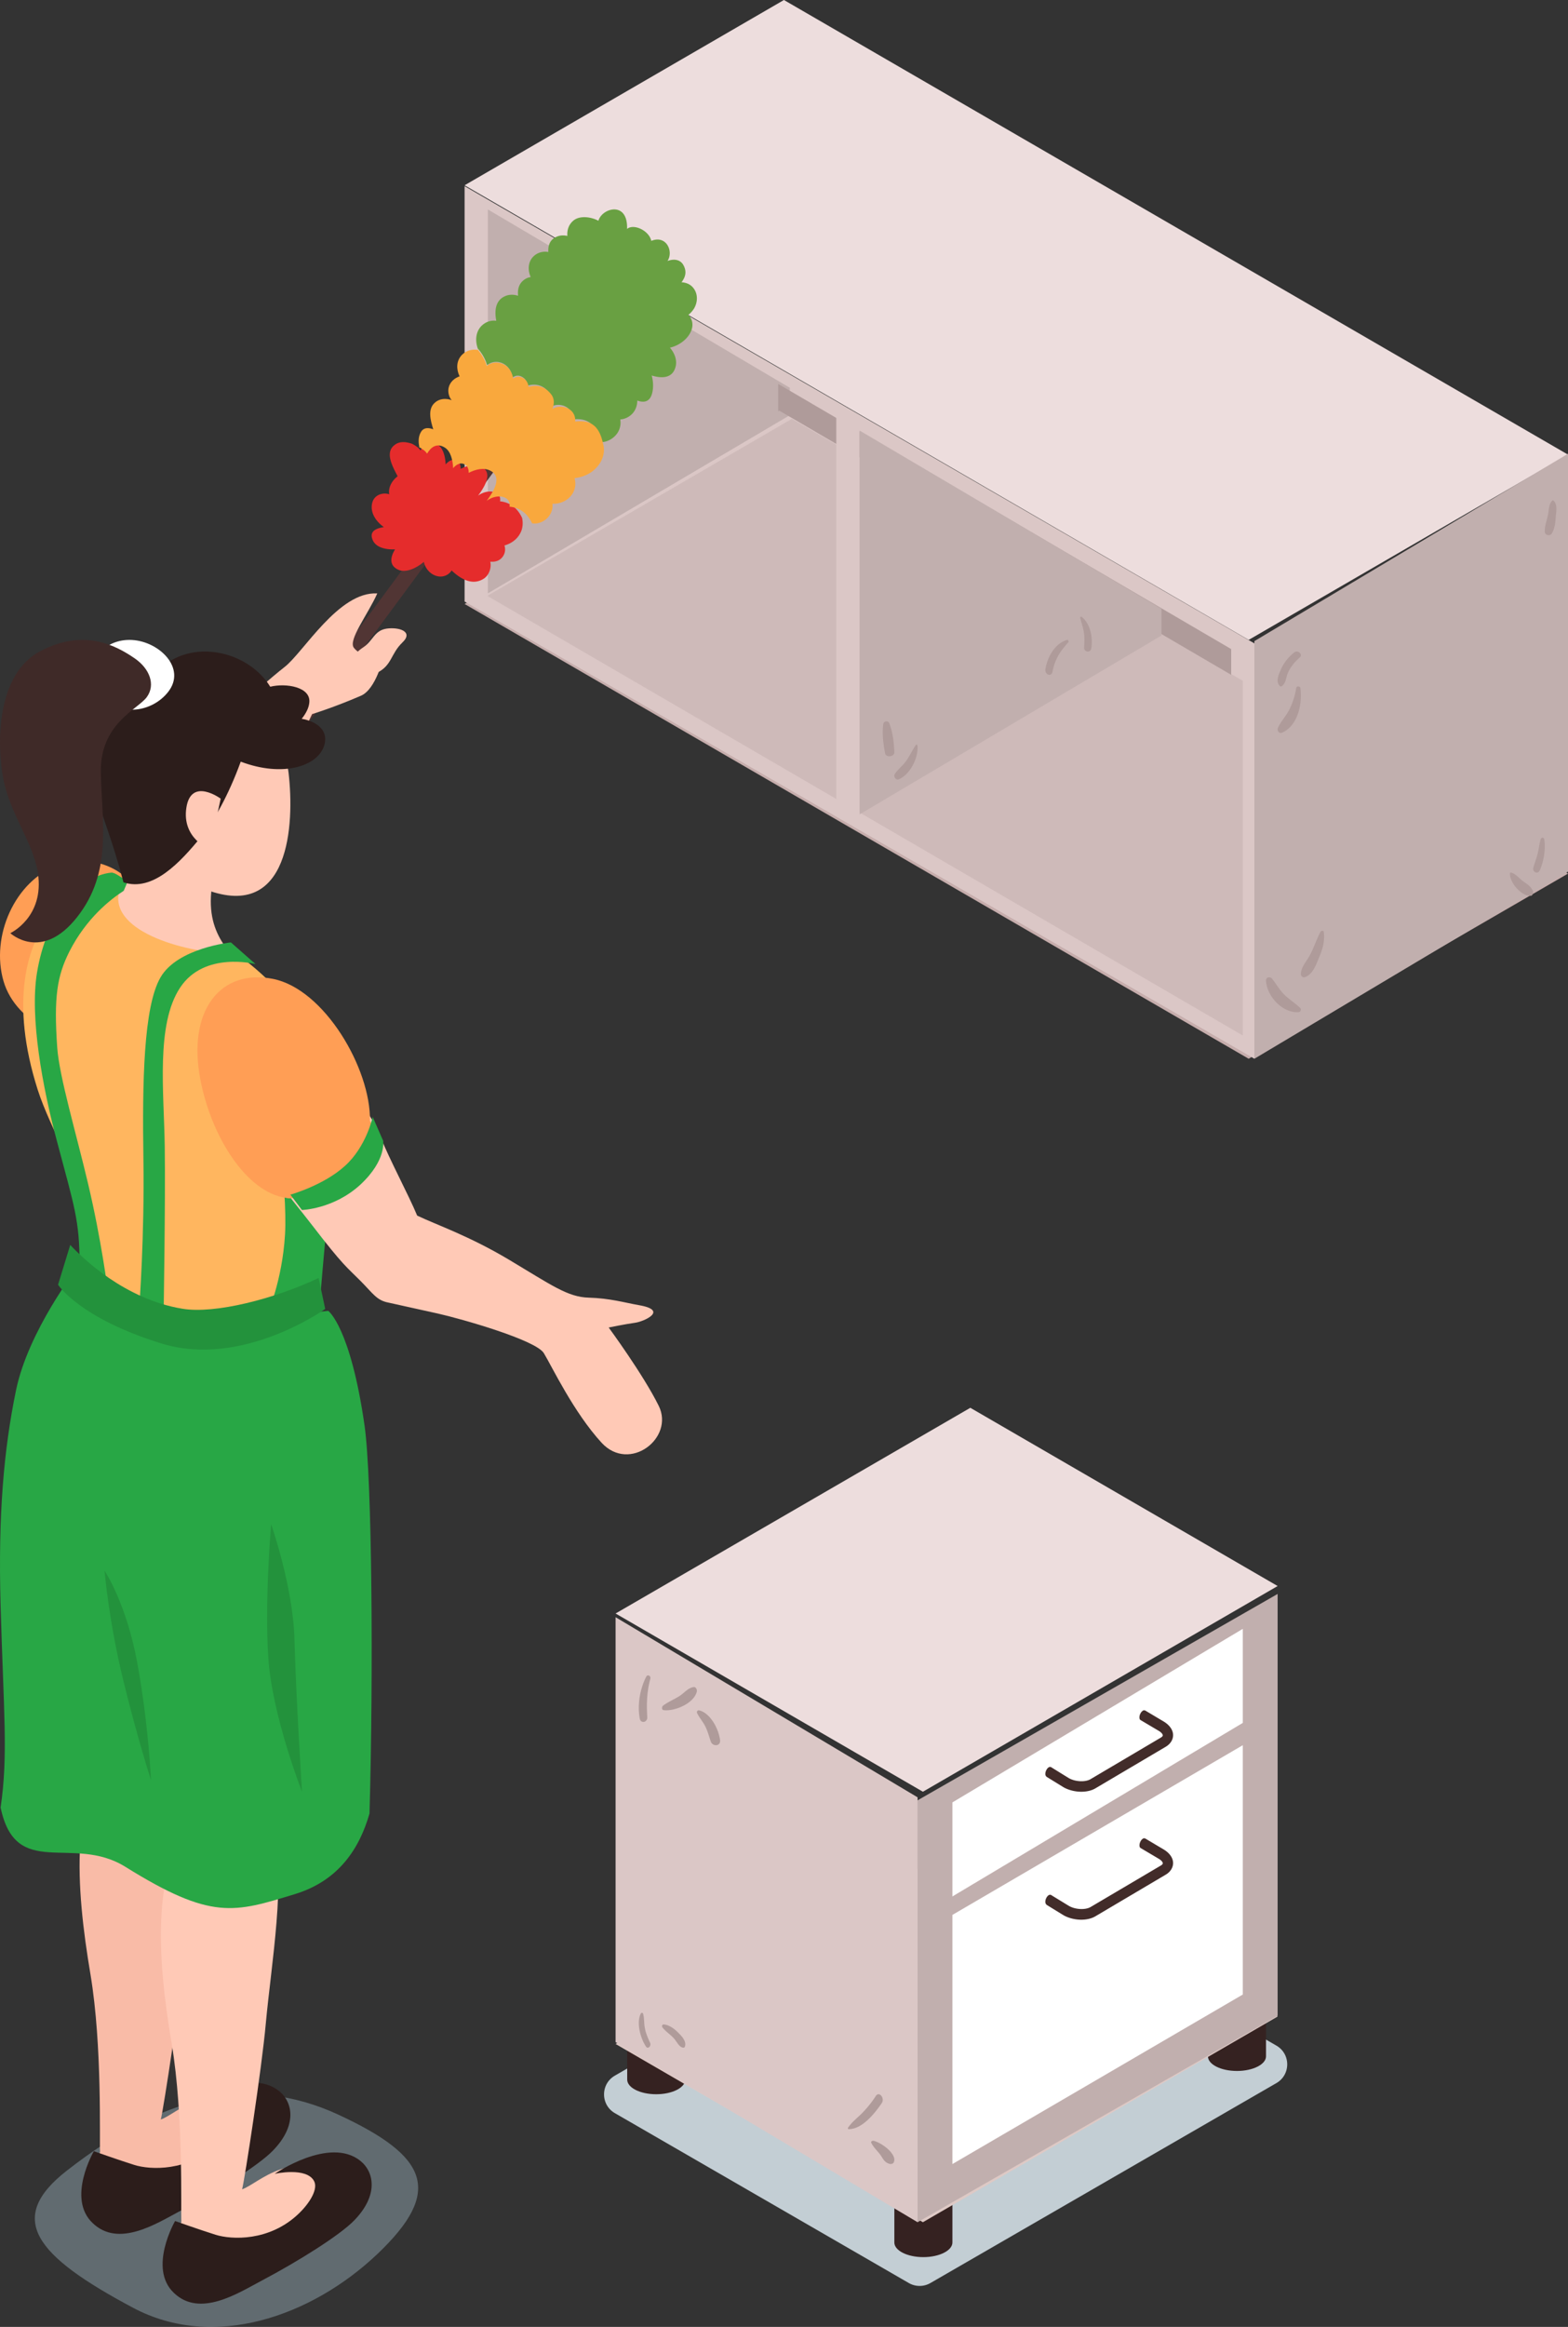 <svg width="290" height="430" fill="none" xmlns="http://www.w3.org/2000/svg"><rect width="100%" height="100%" fill="#333333" stroke="none"/><path opacity=".5" d="M12.392 401.093c-11.42 8.882-5.873 15.742 12.18 25.346 14.935 7.98 33.06 1.625 45.241-9.929 12.18-11.59 9.425-18.017-7.25-25.744-16.675-7.691-32.698-3.286-50.171 10.327z" fill="#90A4AF"/><path d="M85.927 34.238l145.012 84.012L290 84.012 144.988 0 85.927 34.238z" fill="#EDDDDD"/><path d="M85.926 111.612l145.012 84.038L290 161.438 144.988 77.4l-59.062 34.212z" fill="#C6ADAC"/><path d="M85.926 34.4v76.756L232 195.65v-76.756L85.926 34.4z" fill="#DBC7C6"/><path opacity=".3" d="M229.852 191.35v-65.539L146.459 77.4l-56.236 32.658v.111l139.629 81.181z" fill="#AF9B9A"/><path d="M290 83.85l-58 34.623v77.177l58-34.586V83.85zM90.223 38.7v70.95l55.851-32.92v-5.073L90.223 38.7z" fill="#C1AFAE"/><path d="M227.703 124.7v-4.757L143.926 70.95v5.057l.222-.113 83.555 48.806z" fill="#AF9B9A"/><path d="M214.815 112.498L158.963 79.55v70.95l55.852-33.06v-4.942z" fill="#C1AFAE"/><path d="M158.963 150.5l-4.296-2.338V75.25l4.296 2.338V150.5z" fill="#DBC7C6"/><path d="M285.603 155.091c-.083-.42-.553-.355-.663 0-.249.872-.332 1.777-.553 2.649-.221.904-.552 1.712-.801 2.584-.221.807.801 1.292 1.16.581.746-1.582 1.161-4.037.857-5.814zm-2.118 9.504c-.423-.939-1.171-1.265-1.853-1.795-.683-.53-1.366-1.387-2.179-1.55-.097 0-.195.041-.195.204.033 1.958 2.439 4.323 3.934 4.079.325-.123.455-.653.293-.938zm-44.116-44.036c-1.13.9-1.986 1.999-2.534 3.299-.377.866-.925 2.132-.137 2.898.103.1.274.134.377.034.753-.533.753-1.5 1.061-2.299.479-1.166 1.267-2.133 2.226-2.966.684-.566-.309-1.499-.993-.966zm1.131 6.599c-.037-.411-.733-.411-.769 0a13.796 13.796 0 01-1.282 3.999c-.623 1.196-1.539 2.131-2.088 3.327-.22.448.146 1.121.696.934 2.967-1.233 3.846-5.344 3.443-8.26zm-.033 59.105c-.856-.821-1.875-1.478-2.772-2.299-.979-.904-1.59-2.054-2.406-3.08-.326-.452-1.142-.37-1.142.287.123 2.916 3.018 6.037 5.994 5.873.367 0 .612-.493.326-.781zm4.359-14.046c-.038-.275-.416-.275-.567-.078-.756 1.373-1.21 2.864-1.928 4.237-.605 1.177-1.701 2.276-1.739 3.649 0 .354.378.668.718.55 1.474-.471 2.117-2.315 2.646-3.649.681-1.531 1.097-3.061.87-4.709zm42.454-79.743c-.035-.032-.103-.032-.137 0-.719.61-.651 1.67-.822 2.538-.205 1.092-.65 2.153-.616 3.245 0 .642.958.9 1.301.321.616-.996.684-2.28.753-3.405.102-.9.274-2.056-.479-2.699zm-122.83 41.152c-.199-.518-.996-.38-1.076.138-.279 1.758 0 3.689.319 5.448.159.828 1.754.655 1.714-.207-.08-1.793-.279-3.724-.957-5.379zm5.234 4.162c-.032-.194-.219-.258-.313-.097-.626.903-1.095 1.934-1.721 2.836-.625.935-1.564 1.58-2.158 2.514-.282.452.187 1.193.719.967 2.065-.805 3.692-3.964 3.473-6.22zm30.338-23.807c-.12-.101-.27.068-.24.204.21.849.51 1.664.659 2.547.18 1.019.12 1.936.06 2.921-.06.849 1.169 1.052 1.319.203.36-2.003-.18-4.686-1.798-5.875zm-2.67 4.28c-2.097.564-3.63 2.971-4.006 5.415-.156 1.016 1.127 1.467 1.315.452.438-2.332 1.47-3.836 2.91-5.416.156-.188-.031-.526-.219-.451z" fill="#AF9B9A"/><path d="M41.385 152.37c-.618-.476-.764-1.355-.29-1.977l48.737-65.967c.474-.622 1.347-.769 1.966-.293.619.476.764 1.355.291 1.977l-48.738 65.967c-.473.622-1.347.768-1.966.293z" fill="#513534"/><path d="M92.483 92.64c.332-1.805-2.109-2.455-4.069-1.047 1.22-1.625 2.81-4.224.629-5.343-1.184-.578-2.59-.253-3.847.397 0-.686-.185-1.3-.814-1.552-.74-.325-1.405.108-1.96.722-.074-1.48-.444-2.996-1.48-3.646-1.405-.903-2.514-.072-3.18 1.083-.26-.47-.888-.903-1.59-1.264-1.147-.36-2.294-.505-3.255.29-1.776 1.407-.26 4.006.628 5.739-1.072.794-1.775 2.094-1.553 3.321-1.22-.397-2.7.108-3.107 1.444-.555 1.841.629 3.574 2.108 4.62-1.368.217-2.7.723-2.108 2.275.555 1.516 2.478 1.913 4.18 1.841-.851 1.372-1.184 2.996.665 3.79 1.369.578 3.292-.324 4.66-1.48.296 1.372 1.406 2.563 2.886 2.708a2.453 2.453 0 002.256-1.119c1.664 1.588 3.883 2.888 5.992 1.48.961-.65 1.405-2.058 1.146-3.105.85.072 1.701-.108 2.293-.902a2.27 2.27 0 00.333-2.094c1.406-.397 2.59-1.3 3.144-2.743.259-.723.296-1.589.111-2.383-.37-.722-1.368-2.744-4.069-3.032z" fill="#E52C2C"/><path d="M69.776 109.661c-1.686 3.828-5.49 8.66-4.306 10.073 1.938 2.342 5.418 1.747 5.418 1.747s-1.327 5.91-4.162 7.1c-5.095 2.193-9.007 3.382-9.007 3.382s-14.747 31.67-24.687 35.387c-4.126 1.561-7.14-2.416-7.248-5.65-.394-12.155 16.255-30.108 26.84-38.435 3.48-2.676 10.011-14.013 17.152-13.604z" fill="#FFC9B6"/><path d="M64.444 122.833s.802-1.956 2.697-3.183c1.896-1.227 2.042-3.116 4.338-3.481 2.296-.332 5.103.53 2.916 2.586-2.15 2.089-1.895 4.177-4.593 5.537-2.697 1.458-5.358-1.459-5.358-1.459z" fill="#FFC9B6"/><path d="M13.399 271.845c-15.823-16.66-.742-34.239 6.854-39.645 4.04 4.928 28.013 14.711 28.161 15.299 2.89 12.246.26 25.044-3.409 36.886-2.26 7.392-4.224 19.859-9.522 40.086 2.445 10.04-.334 25.302-1.371 36.666-.704 7.944-3.891 28.759-4.373 30.524 1.445-.441 3.854-2.574 7.115-3.677 3.038-1.03 6.929-1.104 8.67-.442 5.41 2.133 6.966 4.082 5.521 7.539-2.149 5.075-8.967 6.694-13.784 7.723-7.3 1.508-11.412 13.019-19.194 5.075-2-2.059-.222-7.428.445-10.26-.148-1.986.445-19.455-1.779-32.768-2.705-16.034-4.113-34.018 5.336-43.432-10.634-26.81-10.264-41.373-8.67-49.574z" fill="#F9BBA7"/><path d="M17.36 397.527s4.556 1.619 7.482 2.538c2.926.92 9.964 1.288 15.371-3.899 2.112-2.024 3.593-4.562 2.852-5.997-1.37-2.723-7.296-1.361-7.296-1.361s10.149-6.99 15.853-2.392c2.63 2.134 3.296 6.439-1.148 11-2.63 2.723-10.372 7.579-17.076 11.111-4.37 2.318-11.445 6.916-16.26 2.281-4.853-4.562.222-13.281.222-13.281z" fill="#2C1D1B"/><path d="M28.436 284.745c-15.822-16.66-.741-34.239 6.855-39.645 4.039 4.928 28.012 14.711 28.16 15.299 2.89 12.247.26 25.045-3.408 36.887-2.26 7.392-4.224 19.859-9.523 40.086 2.445 10.039-.334 25.302-1.371 36.665-.704 7.944-3.89 28.759-4.373 30.525 1.445-.442 3.854-2.575 7.115-3.678 3.038-1.03 6.929-1.103 8.67-.441 5.41 2.133 6.967 4.082 5.521 7.539-2.149 5.075-8.967 6.693-13.784 7.723-7.3 1.508-11.412 13.018-19.194 5.075-2-2.06-.222-7.429.445-10.261-.148-1.986.445-19.454-1.779-32.767-2.704-16.035-4.113-34.018 5.336-43.433-10.634-26.846-10.227-41.373-8.67-49.574z" fill="#FFC9B6"/><path d="M32.38 410.427s4.559 1.619 7.486 2.538c2.928.92 9.968 1.288 15.378-3.899 2.112-2.024 3.595-4.562 2.854-5.997-1.371-2.686-7.3-1.361-7.3-1.361s10.153-6.991 15.86-2.392c2.63 2.134 3.297 6.439-1.15 11.001-2.63 2.722-10.375 7.578-17.082 11.11-4.373 2.318-11.45 6.917-16.267 2.281-4.818-4.562.222-13.281.222-13.281z" fill="#2C1D1B"/><path d="M10.726 159.856c6.887-2.522 15.297 1.484 15.66 8.754 3.805 6.603.072 16.285-5.873 20.699-6.924 5.119-17.581-.074-19.865-8.012-2.392-8.235 2.03-18.473 10.078-21.441z" fill="#FF9E55"/><path d="M27.235 179.676c6.252 1.962 11.87.339 17.876-.642-3.722-4.226-8.464-8.338-4.811-19.959-4.741-1.396-9.026-3.396-13.205-6.188-.843-.566-2.177-.076-2.353 1.019-.948 5.282-2.142 11.432-5.338 14.035.035 1.887-.07 1.51-.07 3.358v4.113c2.001 2.264 5.022 3.396 7.901 4.264z" fill="#FFC9B6"/><path d="M23.84 140.572c.789-7.067 6.764-16.429 14.92-15.846 8.305.619 13.98 12.567 14.618 18.14 1.09 9.471.226 27.32-15.183 21.565-11.988-4.444-15.52-13.332-14.356-23.859z" fill="#FFC9B6"/><path d="M6.966 201.355c-5.175-16.223-2.004-26.989 2.552-32.298 1.895-2.175 7.581-8.554 12.466-4.13-1.568 7.374 12.757 11.357 21.87 11.357 6.925 5.235 10.133 9.143 14.106 16.222 4.191 7.485 7.69 13.642-1.24 19.099 2.734 8.185-3.062 18.104-.692 39.083-8.347 6.71-24.385 6.636-33.242 1.18-6.926-4.24-10.607-8.997-10.243-14.122 2.297-4.977 3.244-6.01 2.99-12.204-.329-7.779-6.197-16.739-8.567-24.187z" fill="#FFB65F"/><path d="M54.658 191.35c1.227.187 7.295 12.395 7.602 17 .307 4.606-1.398 13.743-1.875 18.461-.477 4.718-1.125 12.582-1.125 12.582l-9.852 3.557s2.795-6.216 3.306-14.828c.512-8.613-2.25-27.71-2.25-27.71l4.194-9.062z" fill="#28A745"/><path d="M23.172 344.965c15.985 9.952 20.128 8.478 31.383 5.05 8.176-2.507 11.952-8.515 13.785-14.891.734-25.581.477-61.961-.916-71.692-2.603-18.172-6.71-21.194-6.71-21.194l-29.256 3.022-17.231-10.91s-8.982 11.574-11.255 22.521C.698 267.855-.365 279.982.112 296.716c.55 19.535 1.43 27.608 0 37.302 2.823 13.49 13.345 4.902 23.06 10.947z" fill="#28A745"/><path d="M47.259 178.158s-9.46-2.449-13.942 4.342c-4.517 6.79-2.987 19.296-2.845 29.39.142 10.093-.213 31.06-.213 31.06l-4.482-1.67s.96-12.84.747-27.015c-.213-14.176 0-28.203 3.165-33.658 3.166-5.455 13.017-6.457 13.017-6.457l4.553 4.008zm-36.677 15.413c-.641-9.33-.035-13.173 2.246-17.726 3.137-6.157 7.558-9.628 10.053-11.232.25-.598.5-1.157.749-1.754-1.212-.672-2.389-1.68-3.066-1.605-6.132.634-12.014 8.06-13.725 18.509-1.354 8.21.998 21.122 3.743 31.31 3.173 11.941 4.136 14.441 4.136 22.614 0 1.866 5.24 4.963 5.24 4.963s-1.176-9.404-3.672-19.927c-2.21-9.367-5.312-19.704-5.704-25.152z" fill="#28A745"/><path d="M58.93 236.16l1.218 5.721s-15.35 11.013-30.294 6.382c-15.239-4.709-19.113-10.858-19.113-10.858l2.25-7.355c2.251 2.413 10.037 10.041 20.738 11.792 5.977 1.012 17.084-1.829 25.201-5.682zm-39.596 54.09s.79 9.42 3.523 20.504c2.732 11.084 5.07 18.196 5.07 18.196s-.432-10.025-2.482-21.374c-2.049-11.349-6.111-17.326-6.111-17.326zm30.812-8.6s-1.229 14.123-.516 24.781c.714 10.657 6.222 24.669 6.222 24.669s-1.15-18.334-1.387-28.098c-.238-9.726-4.32-21.352-4.32-21.352z" fill="#23923C"/><path d="M62.933 199.053c2.664 3.018 5.868 7.104 7.38 10.895 1.728 4.342 5.292 10.931 6.84 14.685 3.528 1.693 9.648 3.754 17.136 8.244 7.704 4.601 10.692 6.809 14.58 6.919 3.96.111 6.624.92 9.359 1.399 5.472.957.864 3.018-.756 3.239-1.872.257-4.895.883-4.895.883s6.371 8.649 9.251 14.464c2.952 5.963-5.399 12.403-10.547 6.846-5.184-5.631-9.216-14.133-10.692-16.562-1.44-2.429-15.3-6.367-19.584-7.324-1.332-.295-7.776-1.73-9.144-2.025-2.196-.405-2.88-1.693-5.148-3.975-2.592-2.613-3.132-2.723-8.964-10.305-5.004-6.514-8.243-9.385-10.26-17.777-2.231-9.201 12.384-13.065 15.444-9.606z" fill="#FFC9B6"/><path d="M50.483 180.89c9.513 1.876 18.118 16.627 17.937 26.236 2.577 3.415-11.074 15.539-15.54 14.225-7.19-.976-13.797-11.148-15.83-21.92-2.433-12.724 3.74-20.456 13.434-18.541z" fill="#FF9E55"/><path d="M68.931 206.4l1.922 4.385s.711 3.553-4.198 8.128c-4.946 4.536-10.817 4.687-10.817 4.687l-2.134-2.835s6.12-1.701 10.069-5.292c3.984-3.554 5.158-9.073 5.158-9.073z" fill="#28A745"/><path d="M55.798 132.83c.755-.94 1.293-1.952 1.4-2.928.396-2.964-4.308-3.723-7.217-3-4.13-6.688-14.76-9.11-20.756-2.964-6.177.867-10.019 3.976-11.204 10.085-2.442 12.579.862 13.808 4.812 29.026 5.458 1.808 10.522-3.723 14.4-8.458 2.226-2.711 5.027-7.591 7.29-13.845 7.828 2.964 14.292.832 15.441-3 .862-2.82-1.436-4.446-4.166-4.916z" fill="#2C1D1B"/><path d="M40.815 147.585s-5.479-4.039-6.347 1.68c-.869 5.719 4.342 7.685 4.342 7.685l2.005-9.365z" fill="#FFC9B6"/><path d="M24.42 118.264c-2.399-.138-4.798.757-6.169 2.65-2.36 3.338-.19 6.573.686 7.674 3.198 3.992 9.29 2.994 12.185-.757 3.389-4.371-1.676-9.292-6.702-9.567z" fill="#fff"/><path d="M24.97 121.701c-3.622-2.507-9.573-5.604-17.594-1.327S-.645 137.41.612 143.936c1.256 6.527 5.507 11.689 6.394 17.368 1.257 8.185-5.1 11.135-5.1 11.135s5.766 5.384 12.345-2.95c6.58-8.333 4.583-17.551 4.398-26.659-.221-9.108 6.838-11.726 8.502-14.012 1.663-2.286.517-5.236-2.18-7.117z" fill="#3F2A28"/><path d="M128.346 53.367c-.555-.808-1.37-1.139-2.296-1.212.666-.882 1.037-1.874.37-3.124-.482-.919-1.519-1.323-2.964-.808 1.149-1.727-.185-4.851-3-3.712-.408-1.91-3.26-3.234-4.483-2.205.186-5.218-4.63-3.895-5.297-1.506-1.26-.698-3.445-1.066-4.668 0-.889.771-1.148 1.8-1.074 2.793-.556-.11-1.149-.147-1.778.073-1.445.515-1.815 1.654-1.741 2.903-1.001-.184-2.112.11-2.853.919-.926.992-.963 2.499-.407 3.711a2.722 2.722 0 00-1.371.625c-.89.735-1.074 1.8-.963 2.83-.815-.258-1.667-.258-2.408.073-1.852.809-1.963 2.793-1.63 4.557-1.037-.147-2.075.22-2.853 1.066-1 1.139-1.037 2.719-.555 4.078.778.846 1.445 2.058 1.704 3.05.74-.587 1.704-.808 2.741-.404 1.186.478 1.778 1.544 2 2.683.482-.368 1.075-.478 1.742-.11.666.367.926.955 1 1.617 1.519-.441 3.001-.11 4.112 1.433.556.735.519 1.69.148 2.572 1.186-.992 4.223-.404 4.075 2.242 3.186-.368 4.408 1.25 5.075 4.152.111 0 .223.037.334.037.889-.037 1.778-.478 2.408-1.103a3.453 3.453 0 001-3.086 3.424 3.424 0 002.334-1.176c.555-.662.815-1.47.815-2.315 1.222.44 2.37.294 2.778-1.47.222-.956.185-2.095-.111-3.16 1.926.587 3.853.514 4.408-1.58.334-1.213-.148-2.536-1.037-3.565 1.667-.368 3.26-1.544 3.89-3.014.481-1.065.333-2.204-.482-3.05.408-.294.741-.698 1.037-1.139.667-1.102.778-2.572 0-3.675z" fill="#69A042"/><path d="M106.385 77.897c.153-2.71-2.99-3.274-4.216-2.296.345-.903.383-1.881-.153-2.634-1.189-1.58-2.683-1.92-4.255-1.468-.076-.677-.383-1.279-1.034-1.655-.69-.377-1.265-.264-1.802.113-.23-1.167-.805-2.258-2.07-2.747-1.073-.414-2.069-.189-2.836.413-.268-1.016-.958-2.258-1.763-3.123 0 .038.039.113.039.15-1.035-.15-2.108.151-2.875.941-1.073 1.13-1.035 2.672-.421 3.952-.958.338-1.802 1.053-2.032 2.145-.153.715.039 1.693.575 2.257-1.073-.376-2.26-.338-3.18.527-1.265 1.167-.767 3.161-.23 4.855-.844-.301-1.687-.376-2.224.414-.536.828-.575 1.881-.344 2.86-.077-.038-.154-.038-.23-.076.728.377 1.38.828 1.647 1.317.69-1.204 1.802-2.07 3.297-1.128 1.073.677 1.456 2.258 1.533 3.8.536-.64 1.264-1.091 2.03-.752.652.3.844.903.844 1.618 1.303-.677 2.798-1.016 3.986-.414 2.3 1.166.613 3.876-.652 5.57 2.032-1.468 4.561-.79 4.216 1.09 2.798.264 3.833 2.371 4.178 3.086.46.076.92.038 1.38-.112 1.456-.452 2.567-1.882 2.376-3.5 2.683.075 4.829-2.107 4.101-4.742 1.993-.226 3.794-1.204 4.829-3.01.575-1.016.766-2.258.46-3.274-.613-2.898-1.878-4.591-5.174-4.177z" fill="#F9A83D"/><path d="M113.719 383.564c-2.667 1.539-2.667 5.388-.001 6.928l54.364 31.394a4 4 0 004.001 0l63.985-36.945c2.666-1.539 2.666-5.388 0-6.928l-54.364-31.394a3.998 3.998 0 00-4 0l-63.985 36.945z" fill="#C3CED4"/><path d="M165.407 402.05v12.339c0 1.498 2.387 2.711 5.371 2.711 2.946 0 5.37-1.213 5.37-2.711V402.05h-10.741zM116 371.95v12.339c0 1.498 2.387 2.711 5.37 2.711 2.947 0 5.371-1.213 5.371-2.711V371.95H116zm107.407-4.3v12.339c0 1.498 2.387 2.711 5.371 2.711 2.946 0 5.37-1.213 5.37-2.711V367.65h-10.741z" fill="#352221"/><path d="M113.853 298.162L170.69 331.1l65.607-38.013-56.837-32.937-65.607 38.012z" fill="#EDDDDD"/><path d="M113.852 377.713l56.837 32.937 65.607-38.013-56.837-32.937-65.607 38.013z" fill="#DEC9C5"/><path d="M236.296 294.55v77.961l-66.592 38.139v-77.962l66.592-38.138z" fill="#C1AFAE"/><path d="M176.148 333.069L229.852 301v17.38l-53.704 32.07v-17.381zm0 20.792l53.704-31.361v46.074L176.148 399.9v-46.039z" fill="#fff"/><path d="M113.852 298.85v78.518l55.852 33.282v-78.519l-55.852-33.281z" fill="#DBC7C6"/><path d="M193.333 327.807c0-.47.283-1.013.637-1.23a.504.504 0 01.389-.036h.036s.035 0 .035.036l3.219 1.99c1.167.688 3.042.796 4.033.217l12.982-7.669c.247-.145.389-.29.389-.435 0-.144-.142-.47-.743-.832l-3.36-1.989c-.142-.073-.213-.254-.213-.507 0-.47.283-1.013.637-1.23.142-.108.283-.072.425-.036l3.466 2.062c1.061.651 1.698 1.556 1.698 2.496 0 .832-.495 1.628-1.344 2.135l-12.982 7.669c-.708.435-1.663.652-2.653.652-1.132 0-2.335-.29-3.29-.832l-3.113-1.918a.66.66 0 01-.248-.543zm0 23.623c0-.47.283-1.011.636-1.228a.504.504 0 01.389-.036h.035s.035 0 .035.036l3.25 1.985c1.166.686 3.038.794 4.027.217l12.962-7.651c.247-.145.389-.289.389-.433 0-.145-.142-.47-.742-.83l-3.355-1.985c-.142-.073-.212-.253-.212-.506 0-.469.282-1.01.635-1.227.142-.108.283-.072.424-.036l3.462 2.057c1.059.65 1.695 1.552 1.695 2.491 0 .83-.494 1.624-1.342 2.129l-12.998 7.687c-.707.433-1.66.65-2.649.65-1.13 0-2.331-.289-3.285-.83l-3.108-1.913c-.142-.144-.248-.289-.248-.577z" fill="#422C2A"/><path d="M120.238 377.503c-.401-.881-.802-1.761-.973-2.744-.172-.847-.086-1.761-.315-2.608-.058-.237-.315-.271-.43-.068-.888 1.728-.029 4.641.945 6.098.372.575 1.031-.102.773-.678zm5.154-1.918c-.696-.71-1.664-1.421-2.663-1.485-.272 0-.363.355-.211.549.605.774 1.452 1.291 2.117 2.033.545.582.878 1.518 1.664 1.711.182.033.363-.064.394-.258.272-1.001-.666-1.937-1.301-2.55zm2.925-63.832c-1.023.127-1.681 1.012-2.559 1.603-1.023.674-2.157 1.096-3.144 1.855-.219.168-.256.716.073.801 1.865.295 5.557-1.097 6.179-3.373.11-.422-.183-.928-.549-.886zm.972 4.301a.351.351 0 00-.35.526c.389.833 1.011 1.49 1.439 2.323.506.964.739 1.928 1.089 2.936.311.921 1.828.921 1.712-.263-.273-2.147-1.829-5.04-3.89-5.522zm-9.012-5.821c.141-.565-.509-.883-.764-.388-1.132 2.226-1.669 5.124-1.188 7.74.17.954 1.414.742 1.386-.248-.142-2.545-.085-4.7.566-7.104zm41.706 77.082a19.805 19.805 0 01-2.489 3.126c-.883.898-1.891 1.641-2.648 2.735-.063.117-.031.273.095.273 2.395.039 4.664-2.657 6.114-4.767.662-.938-.441-2.305-1.072-1.367zm-.395 8.295c-.293-.06-.544.15-.46.331.376.842 1.171 1.534 1.715 2.286.501.691.669 1.353 1.714 1.654.21.06.544-.03.67-.181.92-1.353-1.883-3.639-3.639-4.09z" fill="#AF9B9A"/></svg>